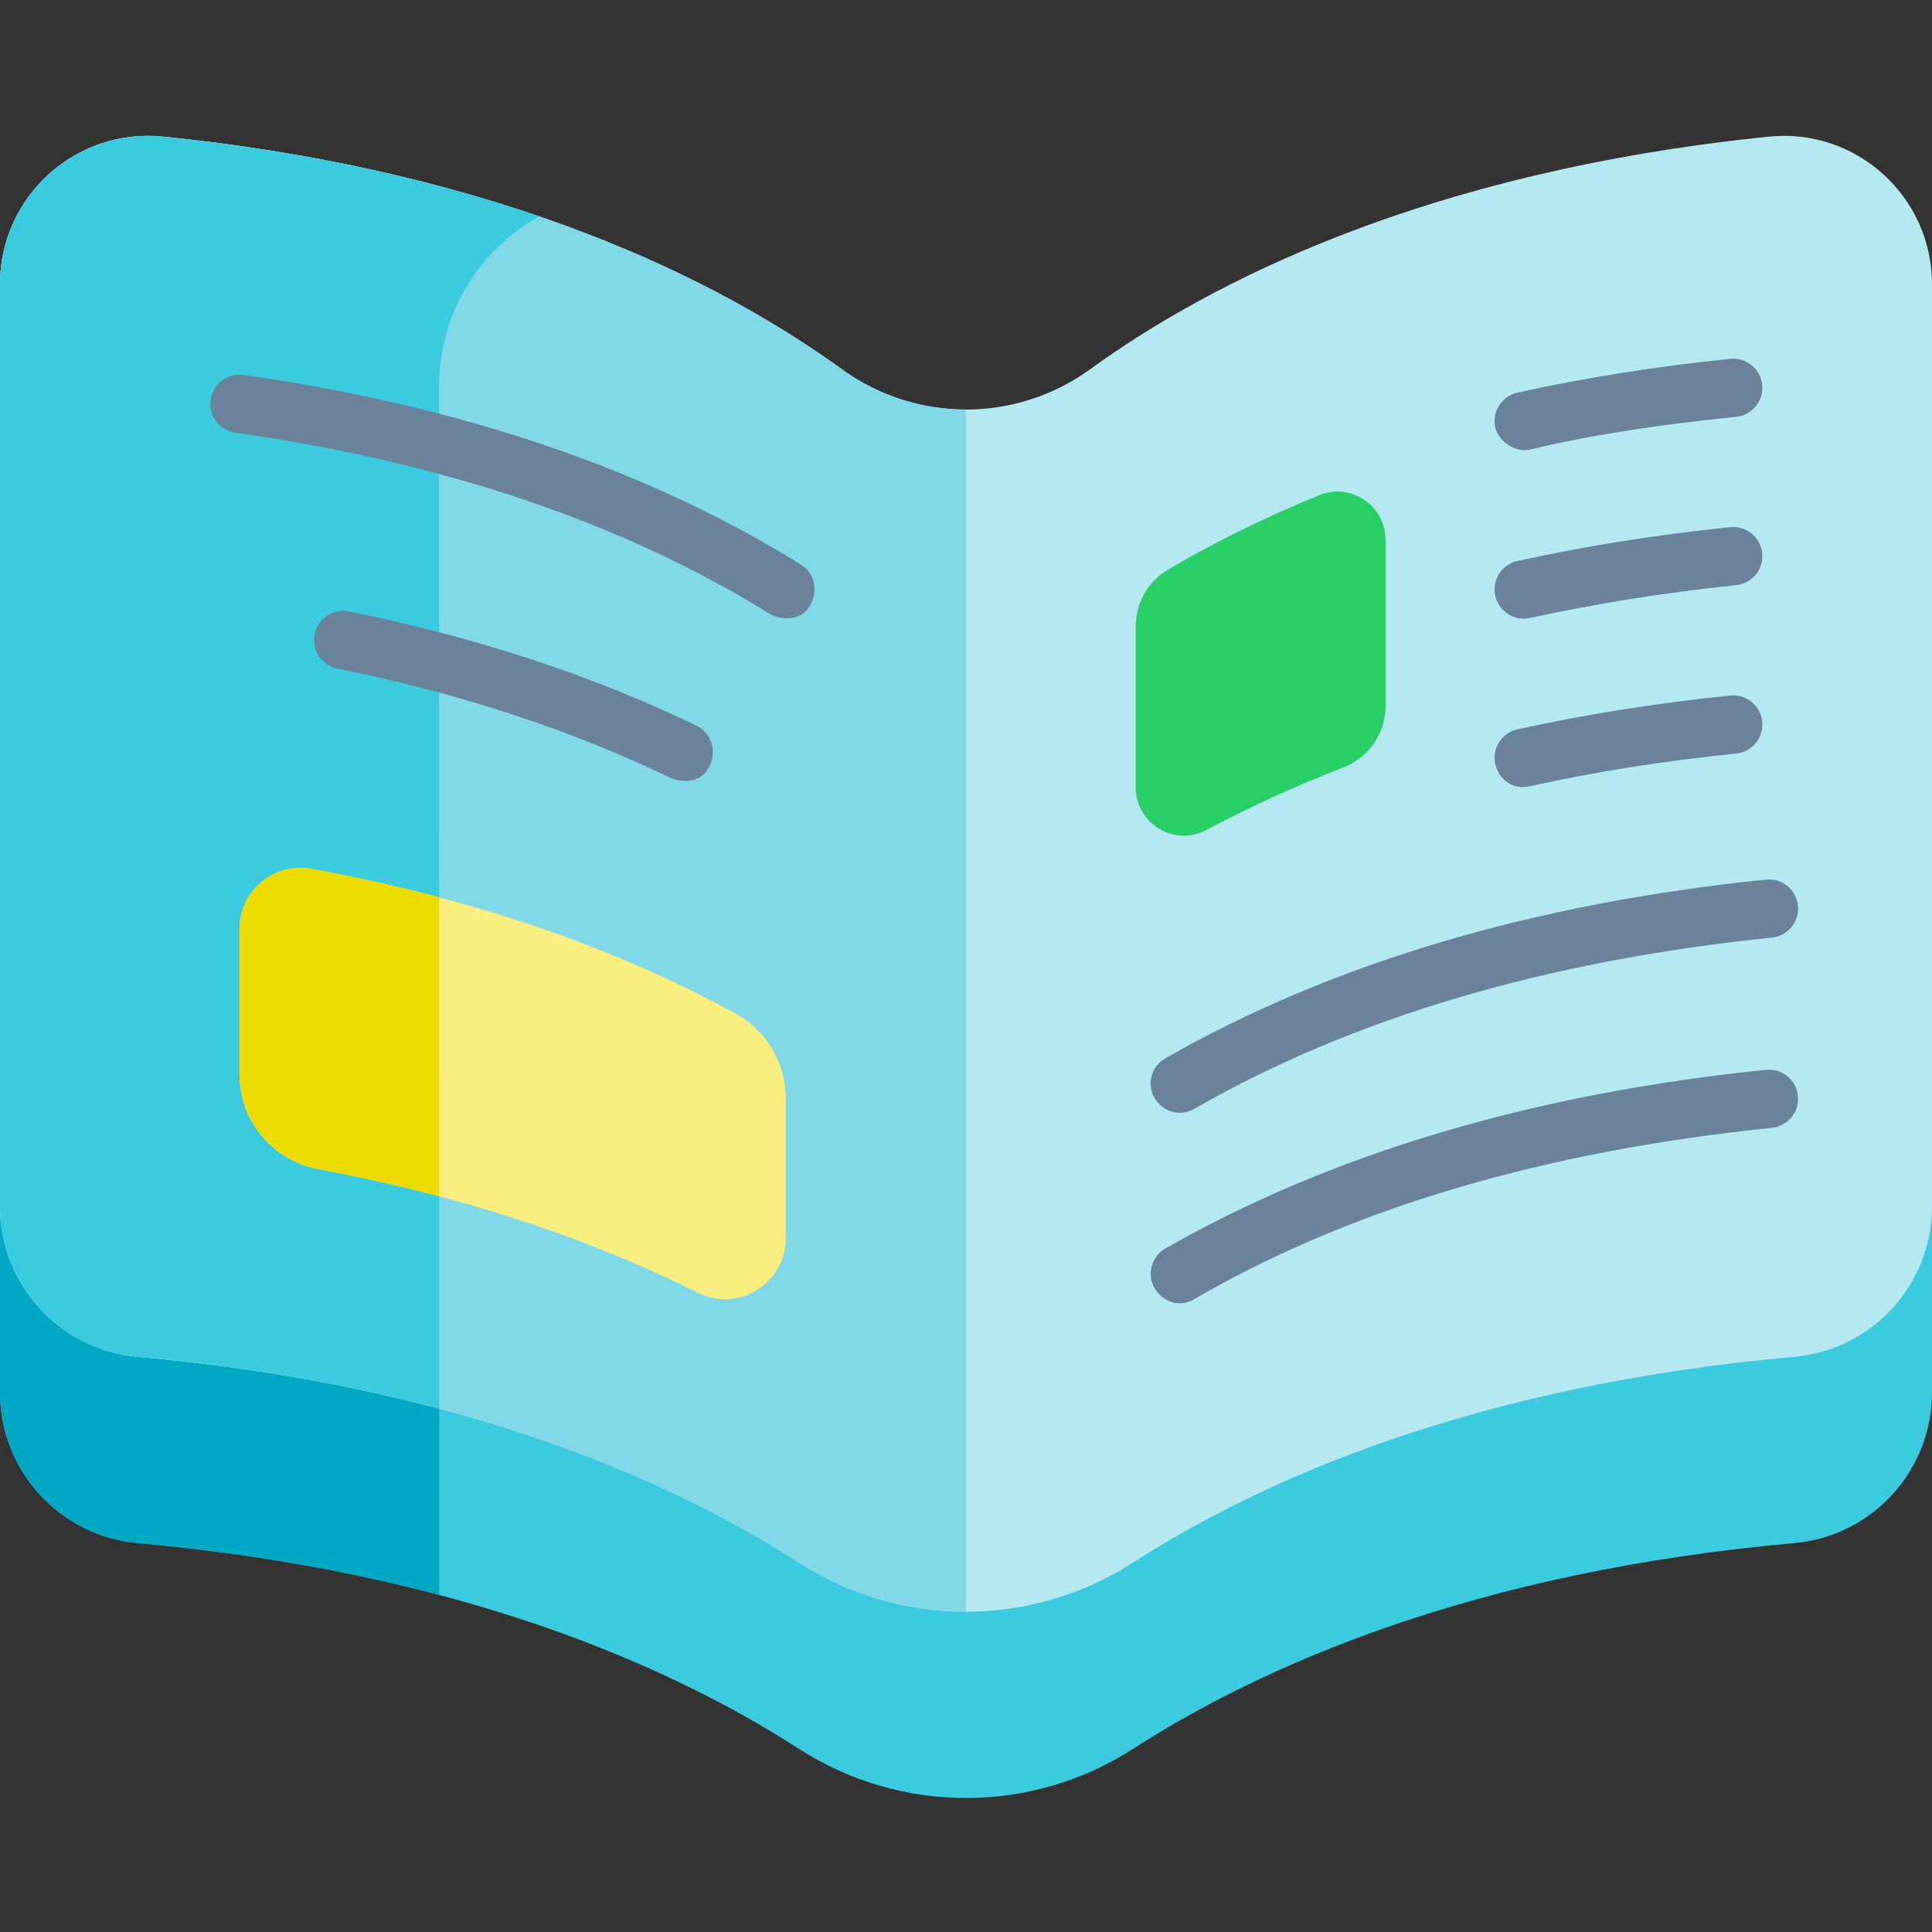 <svg height="512pt" viewBox="0 -36 512 512" width="512pt" xmlns="http://www.w3.org/2000/svg"><rect x="0" y="-36" width="512" height="512" fill="#333333" stroke="none"/><path d="m223.117 111.223c-31.797-23.027-88.762-52.359-179.898-61.652-23.129-2.359-43.219 15.848-43.219 39.094v244.352c0 20.738 15.828 38.066 36.484 39.914 84.91 7.594 141.035 32.496 175.266 54.539 26.965 17.359 61.535 17.359 88.5 0 34.23-22.043 90.355-46.945 175.266-54.539 20.656-1.848 36.484-19.176 36.484-39.914v-244.352c0-23.25-20.09-41.453-43.219-39.094-91.137 9.293-148.102 38.625-179.898 61.652-19.652 14.234-46.113 14.234-65.766 0zm0 0" fill="#3ccbde"/><path d="m116.375 66.297c0-1.207.039-2.418.121-3.602-21.5-5.719-45.82-10.328-73.277-13.125-23.129-2.359-43.219 15.848-43.219 39.094v244.352c0 20.738 15.828 38.066 36.484 39.914 30.184 2.699 56.707 7.582 79.926 13.746-.016-.496-.035-320.379-.035-320.379zm0 0" fill="#00a8c3"/><path d="m223.117 61.859c-31.797-23.027-88.762-52.359-179.898-61.652-23.129-2.359-43.219 15.848-43.219 39.094v244.352c0 20.738 15.828 38.066 36.484 39.914 84.91 7.594 141.035 32.496 175.266 54.539 26.965 17.363 61.535 17.363 88.5 0 34.23-22.043 90.355-46.945 175.266-54.539 20.656-1.844 36.484-19.172 36.484-39.914v-244.352c0-23.246-20.09-41.453-43.219-39.094-91.137 9.293-148.102 38.625-179.898 61.652-19.652 14.234-46.113 14.234-65.766 0zm0 0" fill="#b5e9f1"/><g fill="#6a829a"><path d="m305.965 254.984c-2.188-3.664-.832-8.426 2.875-10.539 43.973-25.125 97.52-41.055 159.156-47.336 4.254-.441 8.039 2.656 8.473 6.902.434 4.246-2.66 8.035-6.902 8.469-59.477 6.066-111.047 21.207-153.059 45.379-3.812 2.195-8.332.832-10.543-2.875zm0 0"/><path d="m305.965 305.398c-2.117-3.707-.832-8.426 2.875-10.543 43.973-25.125 97.52-41.051 159.156-47.336 4.254-.438 8.039 2.656 8.473 6.902s-2.66 8.039-6.902 8.473c-59.477 6.062-111.148 21.023-153.059 45.379-4.938 2.867-9.117-.379-10.543-2.875zm0 0"/><path d="m396.254 77.254c-.918-4.168 1.715-8.289 5.883-9.211 17.934-3.953 36.906-6.969 56.395-8.953 4.258-.434 8.035 2.66 8.469 6.902.434 4.246-2.656 8.039-6.902 8.473-18.895 1.926-37.348 4.543-54.633 8.672-3.973.945-8.414-2.277-9.211-5.883zm0 0"/><path d="m396.254 121.871c-.918-4.164 1.715-8.289 5.883-9.207 17.93-3.953 36.902-6.969 56.395-8.953 4.258-.441 8.035 2.656 8.469 6.902.434 4.246-2.656 8.035-6.902 8.469-18.902 1.93-37.266 4.922-54.633 8.672-4.785 1.031-8.414-2.273-9.211-5.883zm0 0"/><path d="m396.254 166.492c-.918-4.168 1.715-8.293 5.883-9.211 17.934-3.953 36.906-6.969 56.395-8.953 4.258-.434 8.035 2.656 8.469 6.902.434 4.246-2.656 8.039-6.902 8.469-18.895 1.93-37.293 4.781-54.633 8.672-4.988 1.121-8.414-2.273-9.211-5.879zm0 0"/></g><path d="m355.984 167.395c-13.637 5.27-25.688 10.895-36.27 16.562-8.484 4.539-18.734-1.672-18.734-11.293v-42.719c0-6.133 3.207-11.84 8.492-14.953 11.309-6.66 24.613-13.422 40.086-19.754 8.406-3.441 17.625 2.738 17.625 11.82v44.082c0 7.211-4.469 13.656-11.199 16.254zm0 0" fill="#29ce69"/><path d="m256 72.535c-11.527 0-23.059-3.559-32.883-10.676-31.797-23.027-88.762-52.359-179.898-61.652-23.129-2.359-43.219 15.848-43.219 39.094v244.352c0 20.738 15.828 38.066 36.484 39.914 84.91 7.594 141.035 32.496 175.266 54.539 13.484 8.68 28.867 13.02 44.25 13.02zm0 0" fill="#81d9e7"/><path d="m142.949 21.352c-27.348-9.371-60.348-17.129-99.73-21.145-23.129-2.359-43.219 15.848-43.219 39.094v244.352c0 20.738 15.828 38.066 36.484 39.914 30.168 2.699 56.703 7.582 79.91 13.746l-.02-271.016c0-19.488 10.836-36.254 26.574-44.945zm0 0" fill="#3ccbde"/><path d="m204.133 126.77c-38.699-24.066-86.387-40.25-141.738-48.102-4.223-.598-7.164-4.508-6.566-8.734.602-4.227 4.508-7.164 8.738-6.562 57.488 8.152 107.191 25.07 147.727 50.277 3.621 2.254 4.559 6.914 2.48 10.641-3.008 5.395-9.371 3.27-10.641 2.48zm0 0" fill="#6a829a"/><path d="m194.977 232.633c-26.914-14.77-63.75-29.477-112.473-38.379-9.895-1.809-19.023 5.801-19.023 15.859v38.707c0 12.277 8.785 22.746 20.855 25 42.047 7.855 75.156 20.035 100.602 32.777 10.695 5.355 23.277-2.477 23.277-14.438v-37.215c-.004-9.301-5.082-17.84-13.238-22.312zm0 0" fill="#f9ee80"/><path d="m116.383 201.805c-10.586-2.809-21.875-5.355-33.875-7.547-9.898-1.809-19.027 5.797-19.027 15.859v38.707c0 12.273 8.789 22.746 20.855 25 11.328 2.113 22 4.543 32.055 7.215zm0 0" fill="#eedb00"/><path d="m177.883 170.238c-26.289-12.73-56.047-22.508-88.453-29.051-4.184-.848-6.887-4.922-6.043-9.105.844-4.18 4.918-6.887 9.105-6.043 33.676 6.805 64.672 16.996 92.125 30.289 3.84 1.863 5.258 6.395 3.586 10.324-2.578 6.066-9.238 4.109-10.32 3.586zm0 0" fill="#6a829a"/></svg>